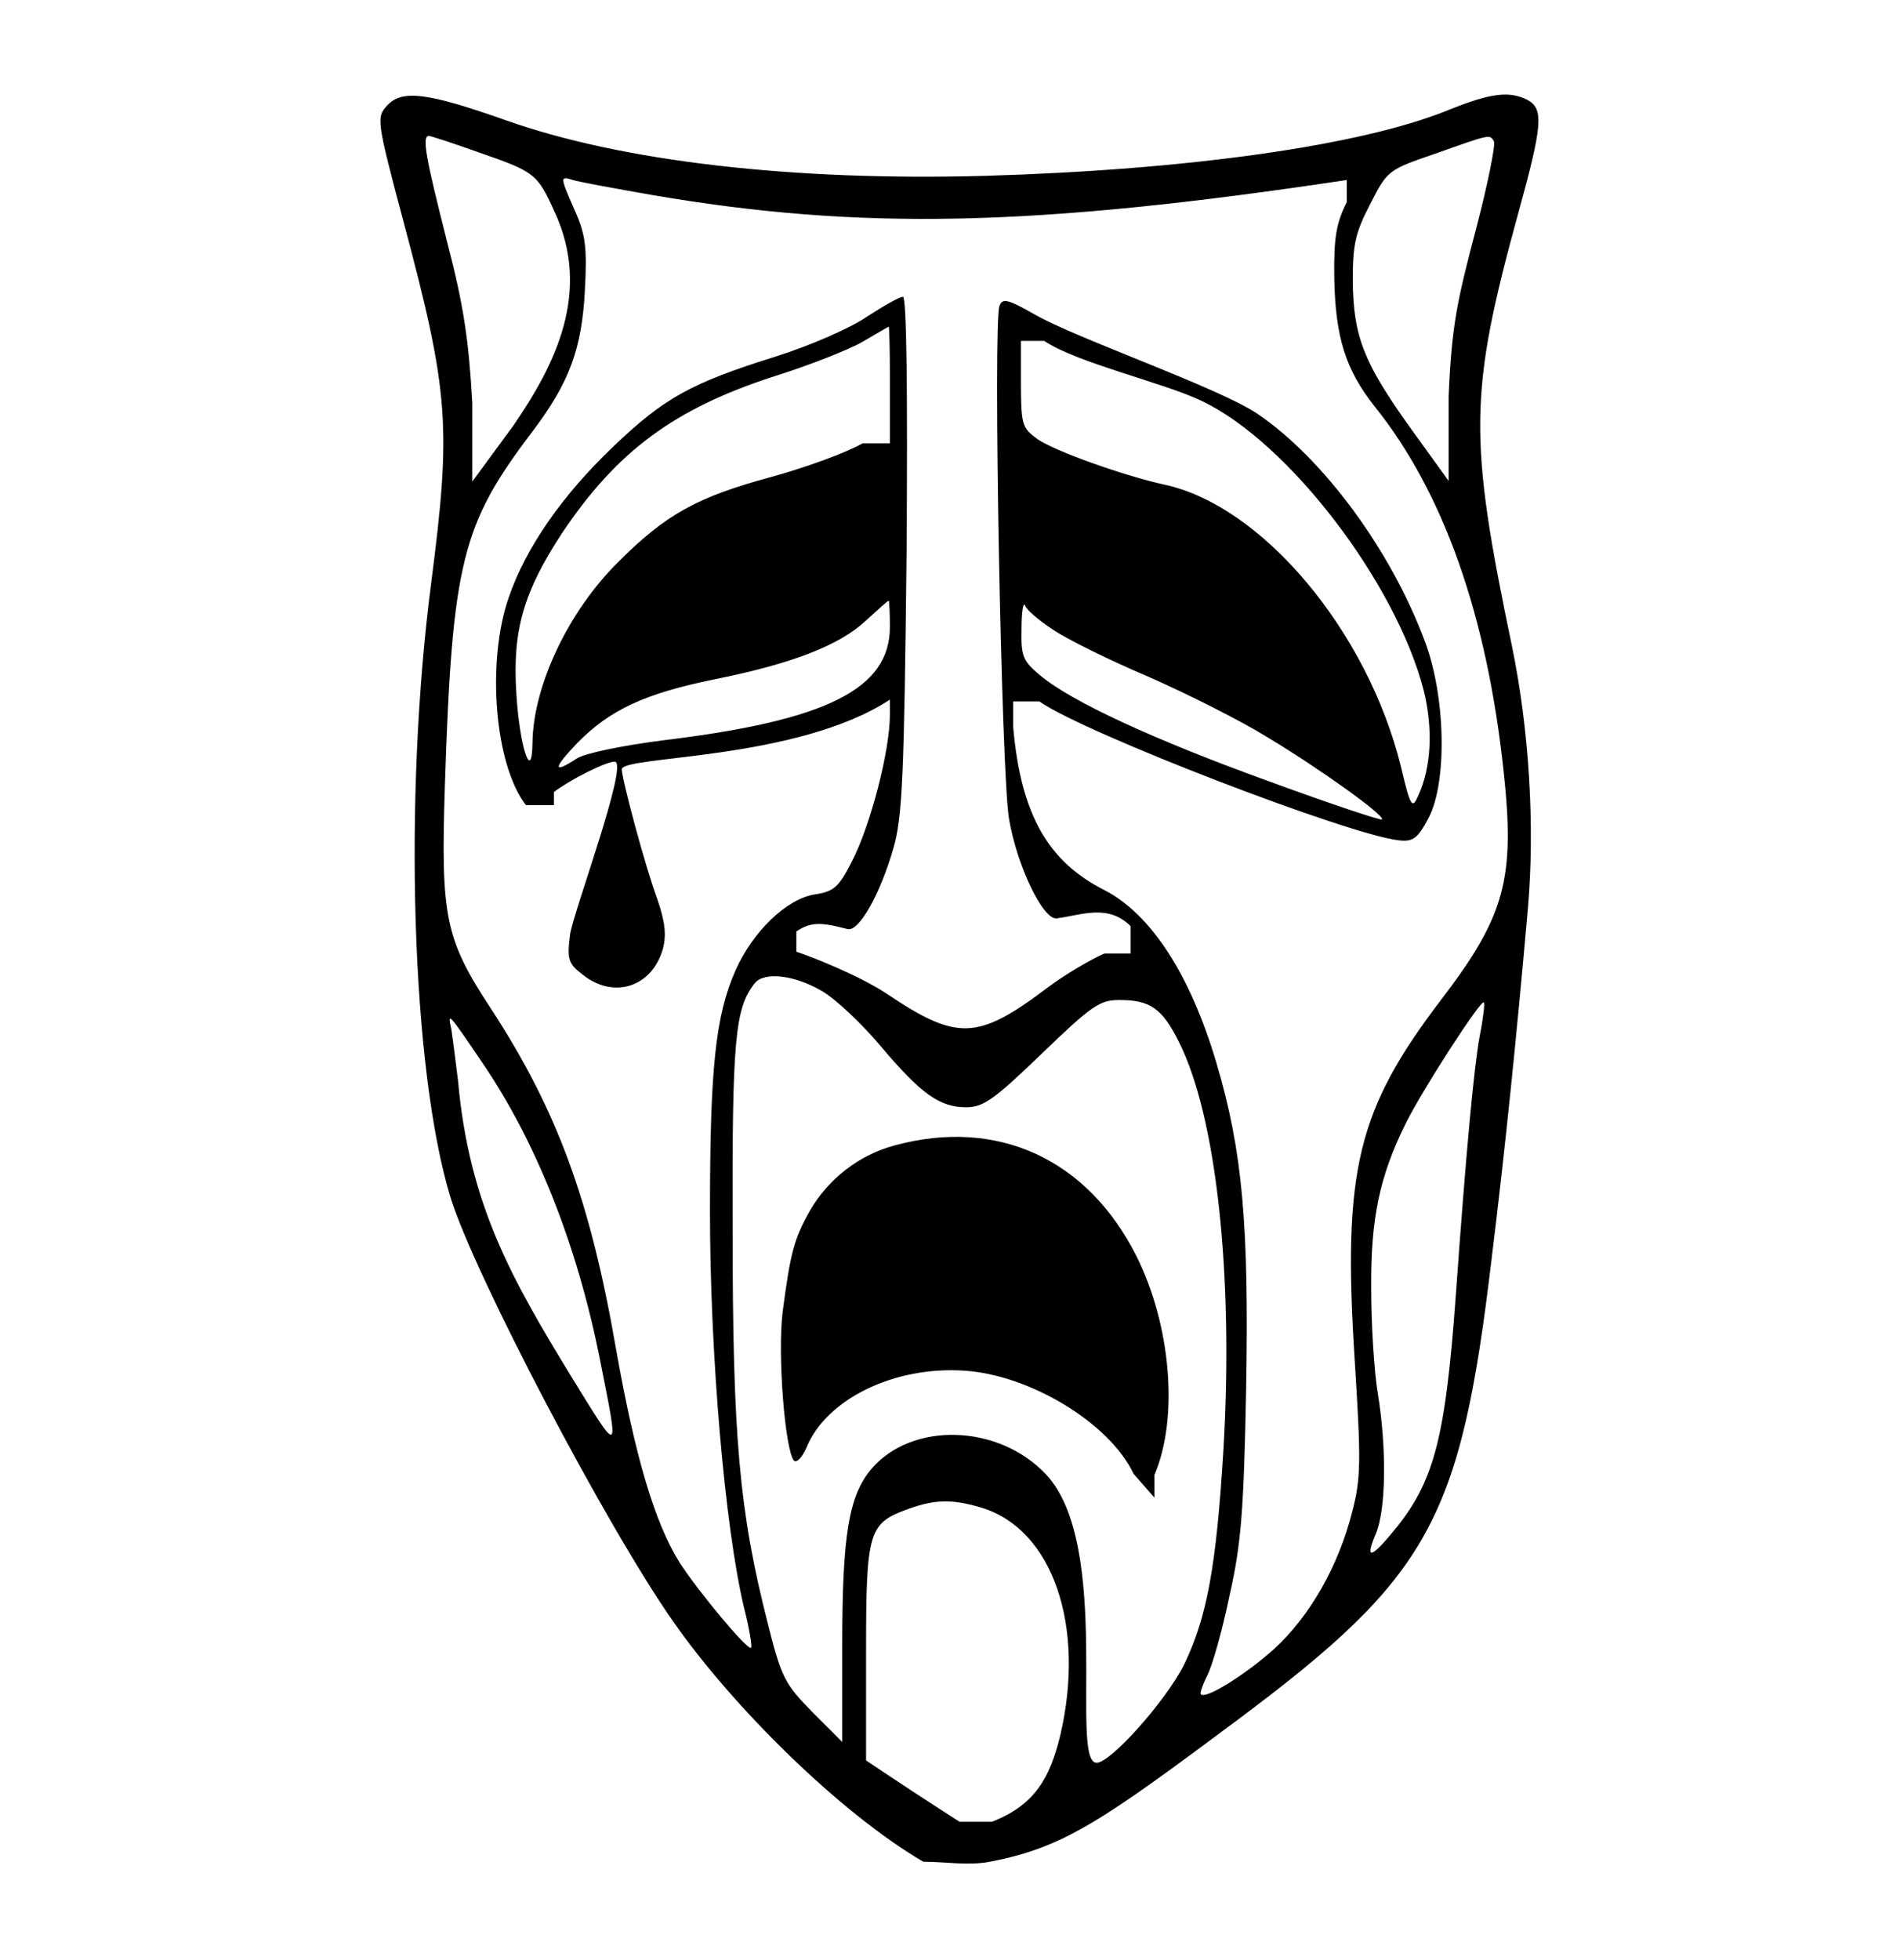 <?xml version="1.0" encoding="UTF-8" standalone="no"?>
<!DOCTYPE svg PUBLIC "-//W3C//DTD SVG 1.1//EN" "http://www.w3.org/Graphics/SVG/1.1/DTD/svg11.dtd">
<svg xmlns="http://www.w3.org/2000/svg" xmlns:xlink="http://www.w3.org/1999/xlink" width="756.994" height="780.558" version="1.1" viewBox="-10 0 1010 1000">
   <path fill="currentColor" d="M195.78 35.35c7.917 -8.55 21.217 -6.966 63.333 7.917c61.75 21.85 152.634 32.3 254.6 29.45c108.301 -3.167 200.45 -16.15 246.684 -35.15c22.167 -8.866 31.984 -10.133 41.801 -5.066 c8.55 4.75 7.6 13.934 -5.066 59.85c-26.284 95.634 -26.601 119.384 -3.484 229.9c9.184 44.334 12.351 95.634 8.551 139.65c-6.017 68.716 -12.351 130.149 -19.316 186.516c-16.468 138.7 -32.934 168.468 -134.584 244.468 c-72.2 53.833 -92.51 68.085 -132.05 75.683c-11.549 2.219 -23.645 0 -35.467 0c-44.333 -25.967 -101.017 -82.017 -132.684 -127.3c-35.466 -50.351 -106.399 -185.566 -118.75 -226.101c-20.583 -68.082 -25.017 -211.85 -10.134 -326.166 c10.768 -83.283 9.5 -101.334 -14.883 -192.533c-14.25 -53.517 -14.25 -54.783 -8.55 -61.117zM243.913 60.05c-13.3 -4.75 -25.017 -8.55 -25.966 -8.55c-3.801 0 -1.584 11.717 9.5 55.416c9.184 35.15 11.716 53.2 13.616 86.45 v41.8l21.85 -29.766c21.596 -31.467 42.207 -70.755 21.534 -114.316c-8.867 -19.634 -10.45 -20.584 -40.534 -31.034zM784.146 54.35c-2.216 -3.8 -1.899 -3.8 -31.35 6.65c-25.017 8.55 -25.334 8.866 -34.517 26.916 c-7.917 15.2 -9.184 21.534 -9.184 40.534c0.316 29.45 5.7 43.384 30.4 77.899l20.583 28.5v-44.966c1.584 -38.317 4.75 -51.617 14.566 -88.983c6.334 -24.066 10.45 -44.967 9.5 -46.551zM413.33 474.25v10.767 c8.866 2.85 33.883 12.983 47.816 22.167c37.684 25.333 48.45 25.017 85.816 -3.167c8.867 -6.65 22.168 -14.566 30.084 -18.05h13.934v-14.566c-12.091 -12.089 -26.411 -5.723 -39.268 -4.117 c-7.282 0.95 -21.216 -28.184 -25.332 -52.883c-4.117 -23.434 -8.551 -263.784 -5.067 -272.65c1.583 -4.116 4.434 -3.483 18.367 4.434c21.521 12.615 98.838 39.248 119.066 53.2c34.833 23.75 70.616 72.2 88.666 120.649 c11.084 29.133 12.034 75.051 1.9 94.051c-5.7 10.766 -8.233 12.666 -15.833 11.716c-26.283 -2.85 -167.2 -57 -190.95 -73.783h-13.934v13.617c4.116 47.183 19 71.566 48.134 86.45c25.017 12.666 45.916 44.966 59.85 91.832 c13.934 46.867 17.417 86.134 15.833 174.168c-1.267 63.649 -2.532 81.383 -8.866 109.25c-3.8 18.366 -9.184 37.366 -11.717 42.116c-2.533 5.066 -4.117 9.5 -3.483 10.134c2.534 2.85 23.75 -10.45 38.95 -24.067 c19 -17.417 34.2 -44.017 41.483 -72.833c4.75 -18.05 4.75 -26.917 1.267 -82.018c-6.334 -99.75 1.584 -131.732 45.916 -190c34.2 -44.649 39.584 -64.6 33.25 -122.232c-8.866 -82.334 -31.982 -147.884 -68.716 -193.483 c-15.2 -19.316 -20.584 -36.417 -21.217 -67.45c-0.317 -21.85 0.95 -29.45 6.65 -40.85v-11.717c-166.566 25.017 -258.718 26.916 -369.55 7.916c-19.95 -3.483 -38.95 -6.966 -41.801 -7.916 c-6.967 -2.217 -6.967 -1.9 0.95 16.15c5.7 12.666 6.65 19.633 5.383 42.433c-1.583 31.033 -8.232 49.083 -27.866 75.05c-37.472 49.395 -42.638 68.992 -46.55 188.1c-2.217 69.668 0 81.384 24.384 118.434 c35.149 53.834 52.883 101.967 66.5 180.5c10.133 57.316 20.582 92.784 33.883 114c9.816 15.2 36.1 46.867 38 45.284c0.633 -0.634 -0.95 -10.45 -3.801 -21.534c-10.133 -42.75 -18.05 -134.266 -18.05 -210.266 s2.851 -103.867 13.617 -128.25c9.183 -20.584 26.917 -37.684 41.8 -40.218c10.45 -1.583 12.983 -3.8 19.95 -17.416c10.133 -19.634 20.267 -59.217 20.267 -77.9v-8.233c-49.818 32.574 -142.5 29.64 -142.5 37.05 c0 5.067 12.35 51.3 18.684 68.4c4.433 12.667 5.066 19.634 3.166 26.917c-5.699 20.267 -25.966 26.916 -42.434 13.933c-7.916 -6.017 -8.55 -8.232 -6.966 -21.216c1.313 -10.944 31.681 -92.15 23.75 -92.15 c-4.75 0 -24.066 9.816 -32.3 16.15v6.966h-14.884c-16.783 -21.851 -20.9 -76.316 -9.183 -110.2c9.183 -26.916 28.816 -54.782 55.732 -80.433c26.917 -25.649 40.85 -33.567 86.45 -47.817 c18.05 -5.699 39.899 -15.199 48.45 -21.216c8.867 -5.7 17.1 -10.45 19 -10.45c1.899 0 2.533 48.45 1.899 136.8c-1.267 117.483 -2.216 139.967 -6.966 156.116c-6.967 24.384 -18.367 44.65 -24.384 43.067 c-14.566 -3.8 -19.633 -3.8 -27.233 1.267zM463.047 179.75c0 -14.884 -0.316 -26.916 -0.634 -26.916c-0.633 0.316 -6.649 3.8 -13.616 7.916s-28.5 12.666 -47.816 18.684c-52.567 17.1 -82.967 39.583 -112.1 82.967 c-20.584 31.35 -26.601 51.934 -24.384 85.5c1.583 27.55 8.233 48.133 8.55 26.283c0.316 -30.4 19 -69.983 45.6 -96.268c25.334 -25.332 41.801 -34.516 81.7 -45.282c18.366 -5.067 39.9 -12.983 48.134 -17.733h14.566 v-35.15zM628.98 192.416c-20.217 -9.781 -66.119 -20.118 -83.917 -31.982h-12.351v19c0 25.967 0.317 26.916 8.867 33.25c9.184 6.333 45.601 19.316 67.133 24.066c52.25 11.084 108.301 77.9 126.034 150.1 c5.066 21.534 6.017 22.484 9.184 15.2c6.966 -15.2 7.916 -35.466 2.85 -56.05c-14.884 -57.316 -71.884 -131.733 -117.8 -153.584zM463.047 312.434c0 -7.6 -0.316 -13.934 -0.634 -13.934 c-0.633 0 -6.017 5.066 -12.35 10.767c-13.933 12.983 -39.267 22.8 -80.433 31.033c-37.051 7.601 -55.418 16.15 -72.834 33.884c-12.983 13.616 -12.983 16.467 -0.316 8.232c4.116 -2.85 24.383 -6.966 46.55 -9.816 c86.45 -10.449 120.017 -27.233 120.017 -60.166zM549.497 313.7c-7.284 -4.75 -13.934 -10.45 -14.566 -12.667c-0.95 -2.217 -1.9 3.167 -1.9 12.351c-0.317 14.566 0.633 17.1 9.816 24.7 c16.467 13.933 61.116 34.516 122.55 56.683c31.984 11.717 58.584 20.583 59.217 19.95c1.9 -1.9 -32.933 -26.917 -61.433 -44.017c-13.3 -8.233 -41.483 -22.483 -62.384 -31.667c-20.9 -8.867 -44.017 -20.267 -51.3 -25.333z M426.947 505.916c-14.566 -8.55 -30.717 -10.449 -35.784 -4.116c-10.45 13.3 -12.032 29.45 -11.716 130.784c0 110.199 3.483 149.782 18.684 209.316c7.282 29.133 9.183 32.3 23.75 47.184l15.832 15.832v-51.3 c0 -58.583 3.484 -79.166 15.2 -93.416c21.534 -25.65 67.768 -24.384 93.101 2.533c35.585 37.721 12.392 153.267 26.917 153.267c7.6 0 37.05 -33.25 46.55 -52.25c12.033 -25.017 17.1 -51.616 20.9 -114.634 c5.383 -92.782 -3.801 -176.7 -23.75 -216.282c-8.867 -17.734 -15.2 -22.168 -31.668 -22.168c-10.449 0 -14.883 3.168 -41.166 28.5c-25.334 24.384 -31.033 28.5 -40.217 28.5c-14.25 0 -24.066 -7.282 -45.283 -32.3 c-9.816 -11.716 -23.75 -25.017 -31.35 -29.45zM776.547 529.983c1.9 -9.5 2.85 -17.733 2.217 -18.05c-1.583 -1.584 -32.301 45.916 -41.167 63.65c-14.25 28.5 -19 50.982 -18.684 88.666c0 19 1.584 44.017 3.483 55.416 c4.75 28.817 4.434 61.434 -0.949 74.418c-6.334 14.883 -2.534 13.616 11.716 -4.117c19.317 -24.7 25.334 -47.816 30.718 -122.551c5.383 -75.05 9.5 -120.016 12.666 -137.433zM246.131 543.6 c-18.051 -26.6 -18.367 -26.916 -16.15 -17.1c0.633 4.434 2.217 16.467 3.482 26.916c5.898 66.332 29.036 106.126 59.851 156.75c26.6 43.067 25.967 43.7 15.517 -8.866c-12.033 -60.483 -33.883 -115.583 -62.699 -157.7z M511.813 780.467c-15.833 -4.75 -24.7 -4.434 -38.95 0.633c-21.217 7.601 -22.482 11.717 -22.482 76v57.634c16.407 11.037 32.977 21.911 49.716 32.616h17.101c23.116 -8.866 31.033 -23.75 36.416 -45.916 c13.617 -58.268 -4.116 -109.567 -41.8 -120.967zM465.58 587.934c54.783 -14.884 102.601 7.283 128.566 58.9c18.367 36.732 22.484 86.133 9.5 116.216v12.034l-11.083 -12.668c-12.667 -26.916 -55.101 -52.566 -89.933 -54.782 c-37.367 -2.534 -73.468 15.2 -83.918 40.85c-2.216 5.066 -5.066 8.233 -6.649 6.967c-4.75 -5.384 -8.866 -56.366 -6.017 -79.167c4.116 -31.35 6.017 -38.633 14.566 -53.833c9.817 -16.784 25.967 -29.45 44.967 -34.517z"/>
</svg>